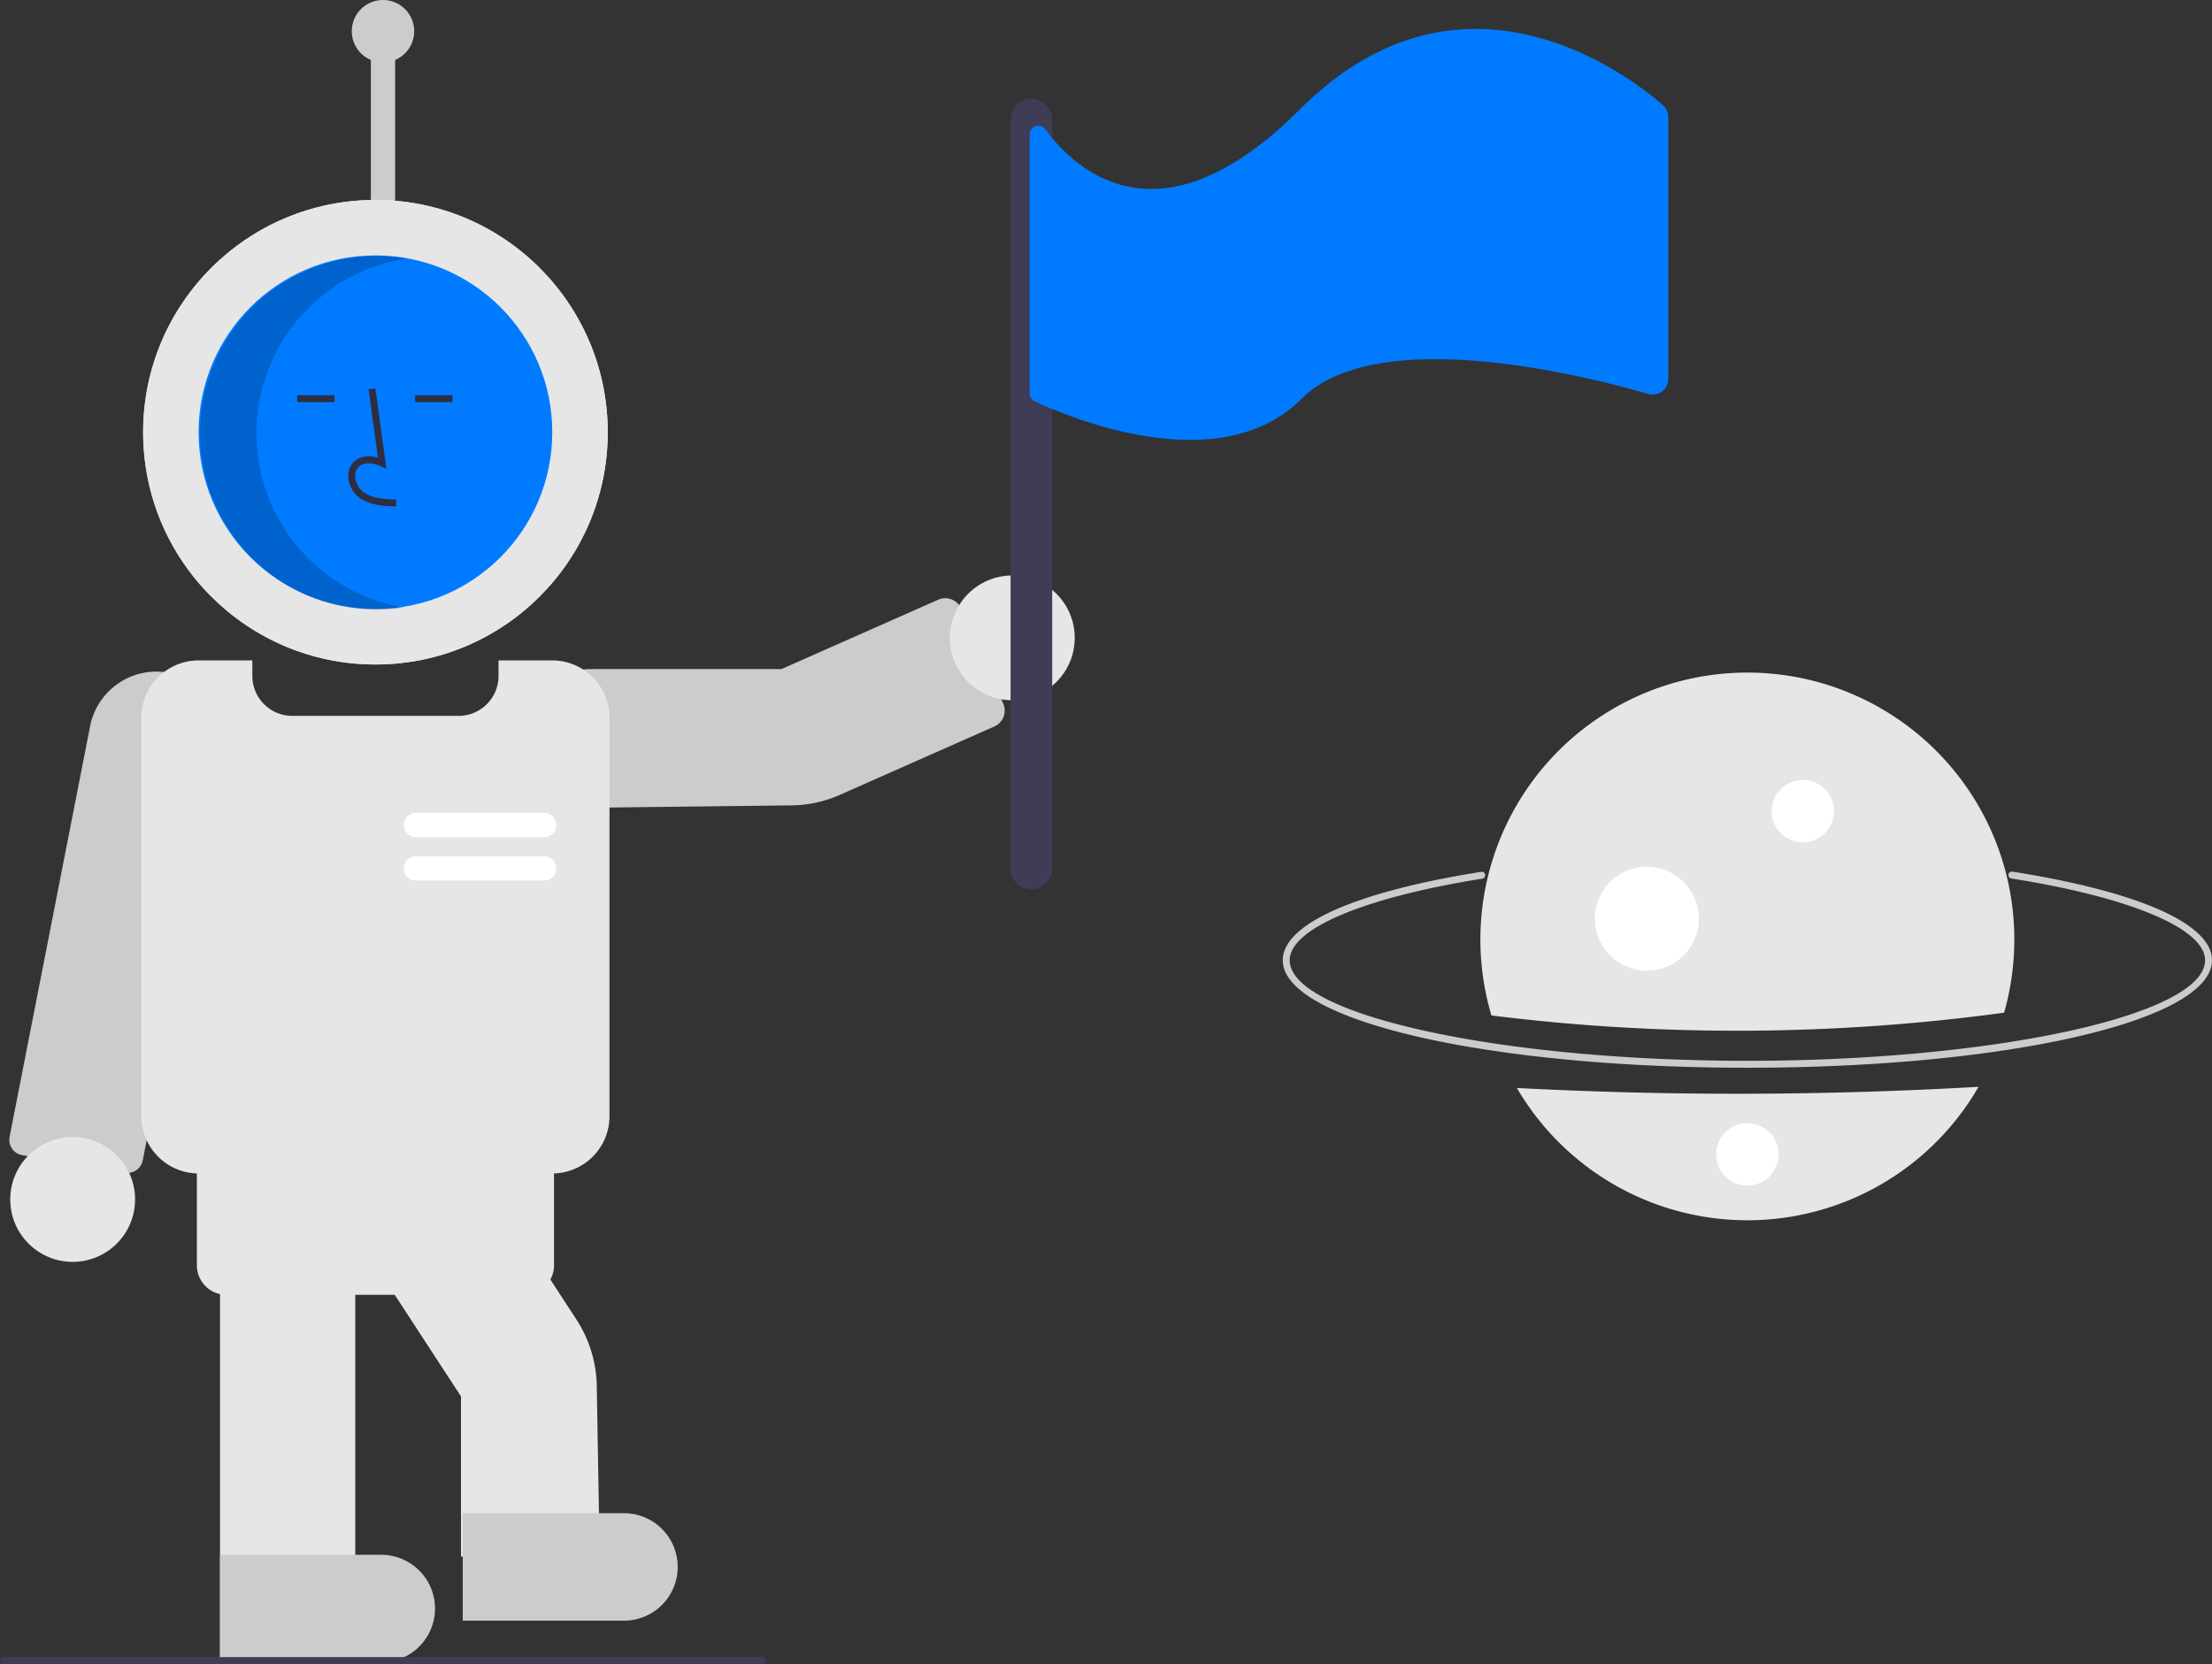 <svg data-name="Layer 1" xmlns="http://www.w3.org/2000/svg" width="637.957" height="480"><rect width="100%" height="100%" fill="#333333" stroke="none"/><path d="M503.957 308c-75.14 0-134-13.617-134-31 0-10.422 20.856-19.72 57.22-25.511a1 1 0 1 1 .314 1.975c-34.255 5.455-55.534 14.474-55.534 23.536 0 15.72 60.448 29 132 29s132-13.28 132-29c0-9.1-21.416-18.141-55.89-23.593a1 1 0 0 1 .313-1.975c36.59 5.786 57.577 15.106 57.577 25.568 0 17.383-58.86 31-134 31Z" fill="#ccc"/><path d="M437.478 313.838a76.983 76.983 0 0 0 133.15-.335 1211.979 1211.979 0 0 1-133.15.335ZM577.999 292.123a76.997 76.997 0 1 0-147.858.799 572.233 572.233 0 0 0 147.858-.8Z" fill="#e6e6e6"/><path d="M119.457 9a9 9 0 1 0-12.5 8.294V64h7V17.294a9.002 9.002 0 0 0 5.5-8.294ZM169.96 233h-.003a20.021 20.021 0 0 1-19.986-20.771c.401-10.603 9.581-19.229 20.464-19.229h54.945l45.212-20.015a5.007 5.007 0 0 1 6.596 2.547l12.145 27.433a5.006 5.006 0 0 1-2.548 6.596l-44.532 19.713a35.4 35.4 0 0 1-14.001 3.047ZM36.774 338.343a4.595 4.595 0 0 1-.778-.067l-29.57-5.046a4.5 4.5 0 0 1-3.659-5.301l23.146-118.051a19.5 19.5 0 0 1 38.442 6.572L41.169 334.707a4.47 4.47 0 0 1-4.395 3.636Z" fill="#ccc"/><circle cx="20.957" cy="346" r="18" fill="#e6e6e6"/><circle cx="108.28" cy="124.677" r="67" fill="#e6e6e6"/><circle cx="108.28" cy="124.677" r="67" fill="#e6e6e6"/><circle cx="108.28" cy="124.677" r="51" fill="#007bff"/><path d="M114.242 146.086c-3.306-.092-7.42-.206-10.59-2.522a8.133 8.133 0 0 1-3.2-6.073 5.47 5.47 0 0 1 1.86-4.493c1.656-1.399 4.073-1.727 6.679-.961l-2.7-19.726 1.982-.271 3.173 23.19-1.655-.76c-1.918-.88-4.551-1.327-6.188.056a3.515 3.515 0 0 0-1.152 2.895 6.147 6.147 0 0 0 2.38 4.528c2.468 1.802 5.747 2.034 9.467 2.138ZM85.721 114.012h10.772v2H85.721zM119.721 114.012h10.772v2h-10.772z" fill="#2f2e41"/><path d="M73.957 125a51.011 51.011 0 0 1 43.268-50.417 50.994 50.994 0 1 0-.804 100.692A51.004 51.004 0 0 1 73.957 125Z" opacity=".2"/><path d="M159.28 338.5h-102a16.519 16.519 0 0 1-16.5-16.5V207a16.519 16.519 0 0 1 16.5-16.5h15.5v4.5a11.513 11.513 0 0 0 11.5 11.5h48a11.513 11.513 0 0 0 11.5-11.5v-4.5h15.5a16.519 16.519 0 0 1 16.5 16.5v115a16.519 16.519 0 0 1-16.5 16.5Z" fill="#e6e6e6"/><path d="M172.965 449h-40.008v-46.189l-52.251-80.116 33.504-21.851 52.023 79.767a36.19 36.19 0 0 1 5.878 19.165Z" fill="#e6e6e6"/><path d="M102.457 479.5h-39v-117h39Z" fill="#e6e6e6"/><path d="M151.28 373.5h-86a8.51 8.51 0 0 1-8.5-8.5v-32a8.51 8.51 0 0 1 8.5-8.5h86a8.51 8.51 0 0 1 8.5 8.5v32a8.51 8.51 0 0 1-8.5 8.5Z" fill="#e6e6e6"/><path d="M179.957 467.5h-46.5v-31h46.5a15.5 15.5 0 0 1 0 31ZM109.957 479.5h-46.5v-31h46.5a15.5 15.5 0 0 1 0 31Z" fill="#ccc"/><path d="M156.957 241.5h-37a3.5 3.5 0 0 1 0-7h37a3.5 3.5 0 0 1 0 7ZM156.957 254h-37a3.5 3.5 0 0 1 0-7h37a3.5 3.5 0 0 1 0 7Z" fill="#fff"/><path d="M220 480H1a1 1 0 0 1 0-2h219a1 1 0 1 1 0 2Z" fill="#3f3d56"/><circle cx="291.957" cy="184" r="18" fill="#e6e6e6"/><path d="M297.457 256.5a6.007 6.007 0 0 1-6-6v-216a6 6 0 0 1 12 0v216a6.007 6.007 0 0 1-6 6Z" fill="#3f3d56"/><path d="M479.617 30.34c-5.27-4.61-23.37-18.96-46.72-21.58-17.47-1.95-37.88 2.66-58.05 22.84-16.18 16.18-31.44 23.85-45.36 22.81-14.21-1.07-23.66-11.17-28.03-17.1a2.443 2.443 0 0 0-2.77-.88 2.47 2.47 0 0 0-1.73 2.38v74.66a2.51 2.51 0 0 0 1.43 2.26c5.45 2.58 25.08 11.15 44.84 11.15 11.59 0 23.24-2.95 32.08-11.8.09-.09.17-.17.26-.25 15.66-15.24 50.18-12.11 75.37-7.13a294.34 294.34 0 0 1 24.47 5.95 4.493 4.493 0 0 0 5.74-4.32v-75.6a4.513 4.513 0 0 0-1.53-3.39Z" fill="#007bff"/><circle cx="519.957" cy="234" r="9" fill="#fff"/><circle cx="503.957" cy="333" r="9" fill="#fff"/><circle cx="474.957" cy="265" r="15" fill="#fff"/></svg>